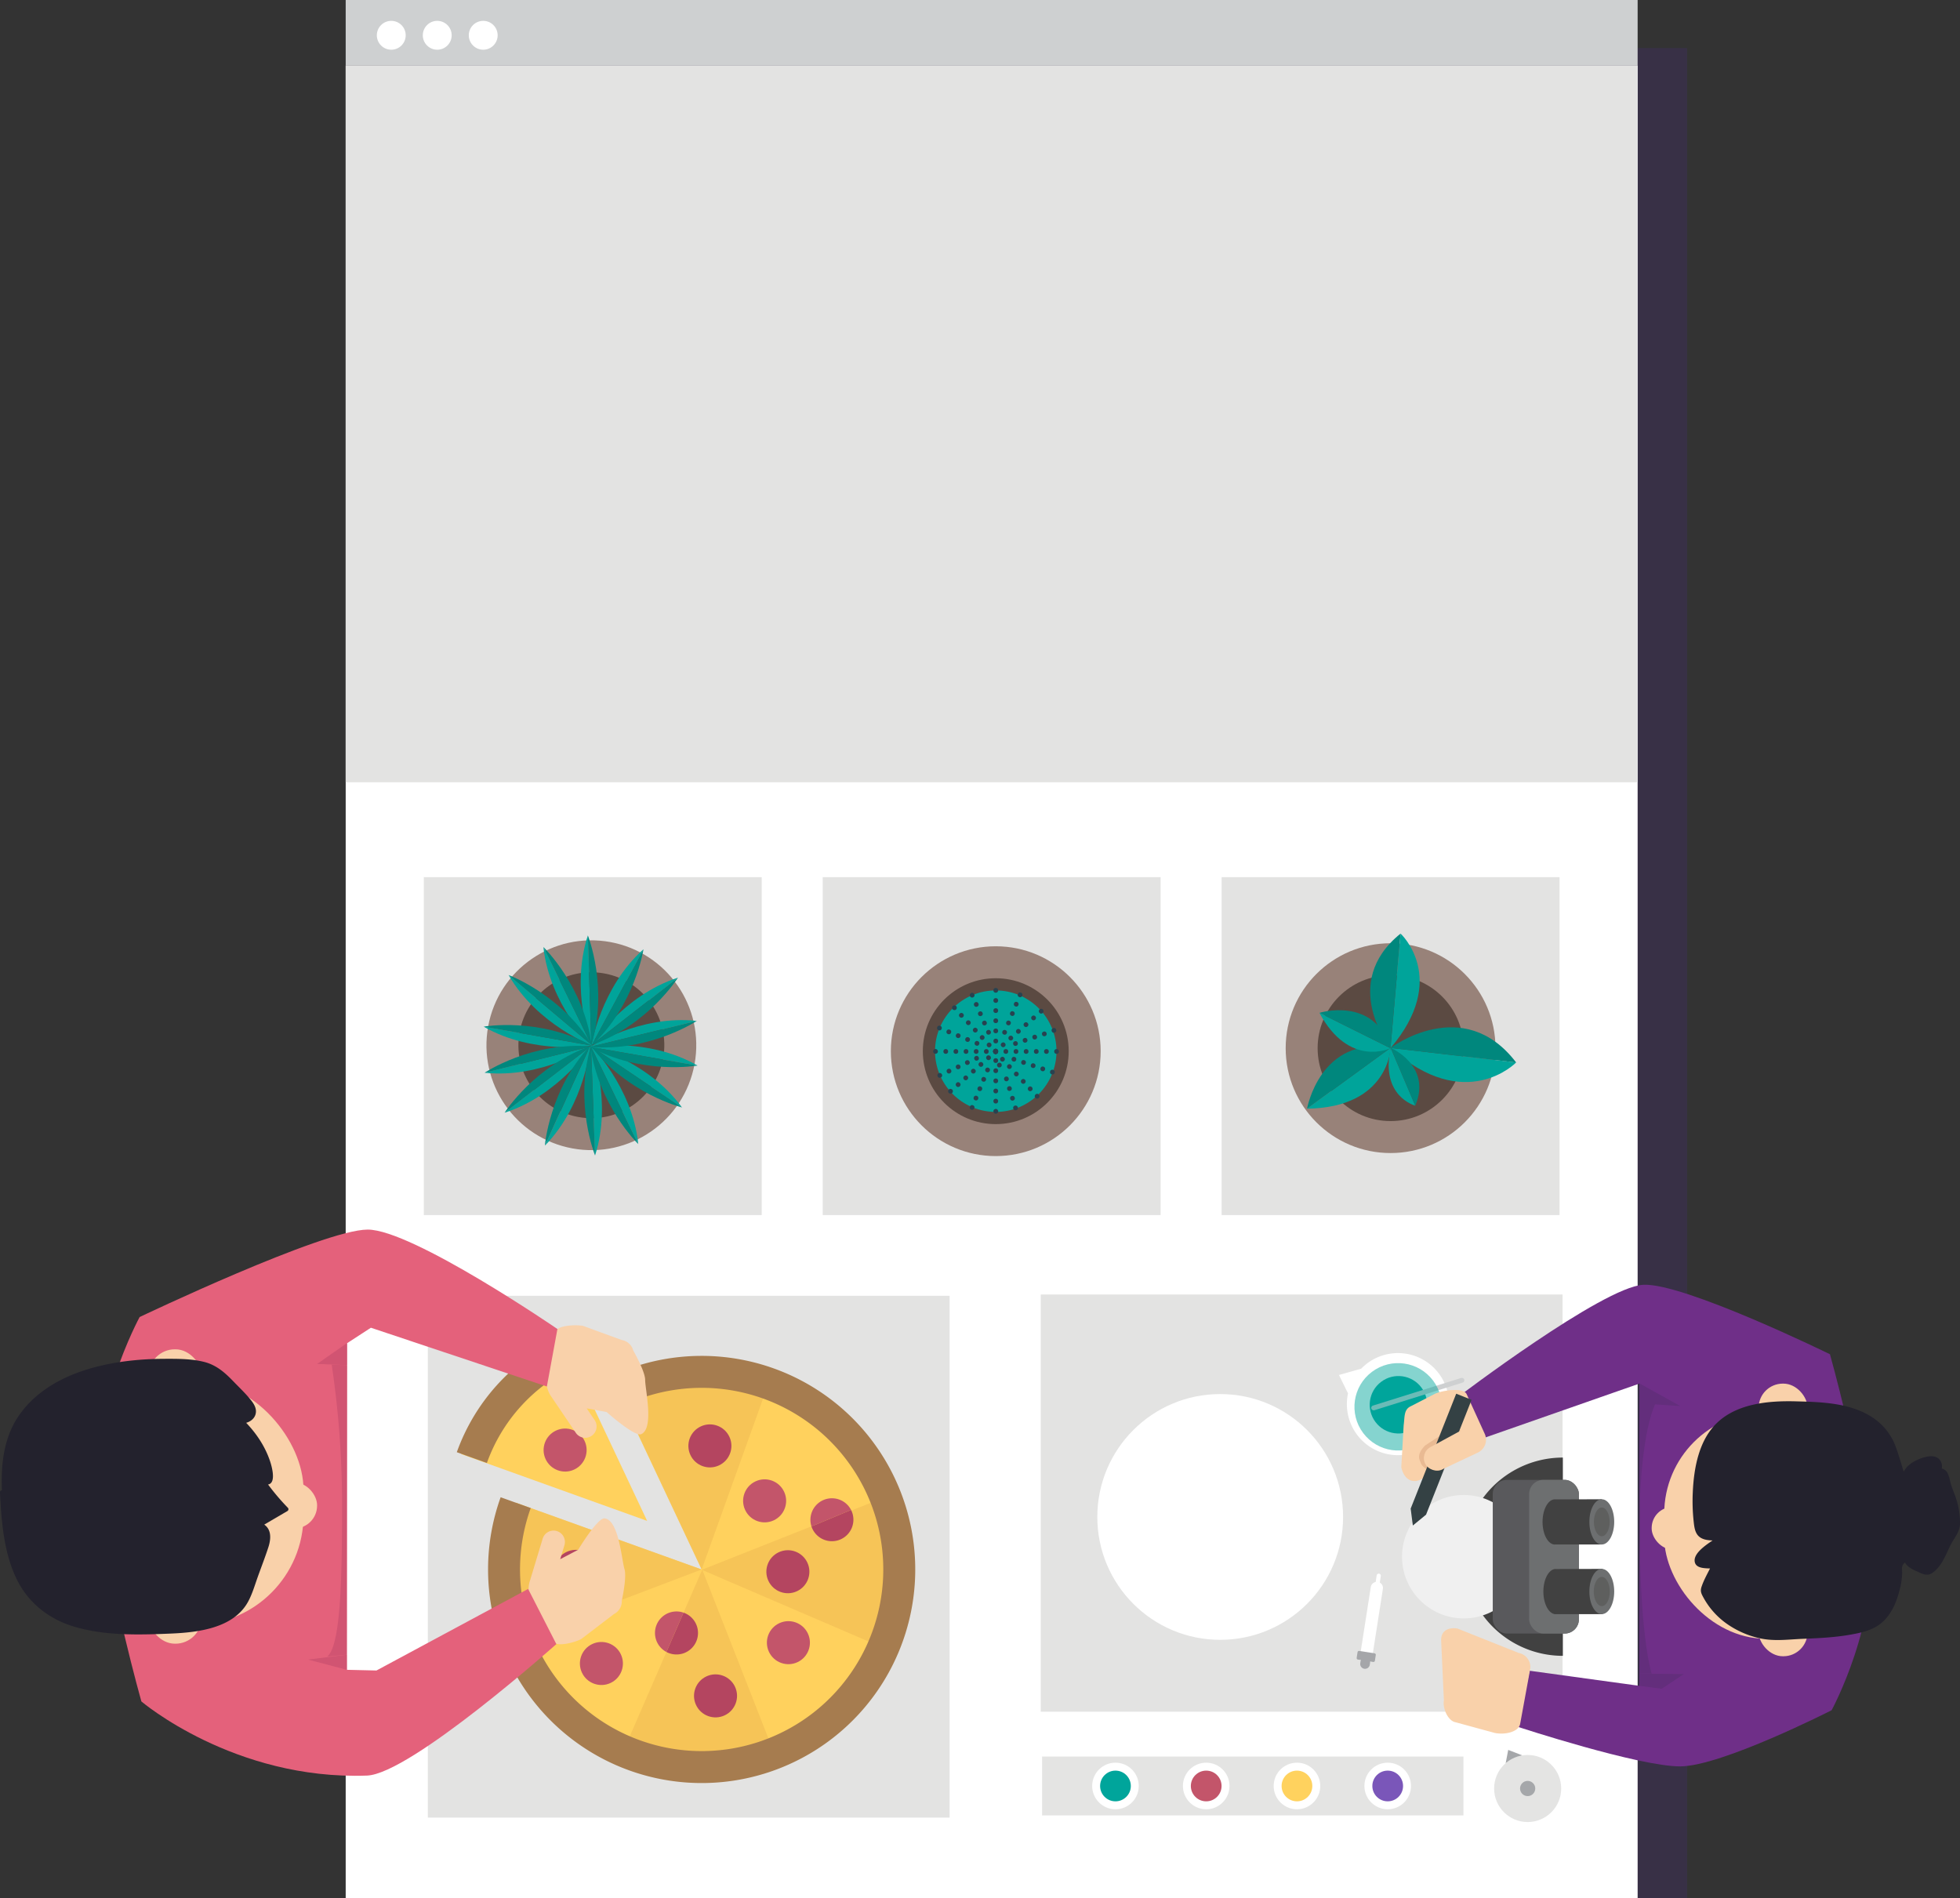 <svg id="Layer_1" data-name="Layer 1" xmlns="http://www.w3.org/2000/svg" viewBox="0 0 1165.32 1128.69"><rect x="0" y="0" width="1165.32" height="1128.69" fill="#333333" stroke="none"/><defs><style>.cls-1{fill:#48297a;opacity:0.27;}.cls-2{fill:#fff;}.cls-3{fill:#ced0d1;}.cls-4{fill:#e3e3e2;}.cls-5{fill:#5b4a42;stroke:#988279;}.cls-14,.cls-5{stroke-miterlimit:10;stroke-width:19px;}.cls-6{fill:#00a49a;}.cls-7{fill:#284250;}.cls-8{fill:#00877d;}.cls-9{fill:#414141;}.cls-10{fill:#f0f0f0;}.cls-11{fill:#a5a6a9;}.cls-12{fill:#ffd15d;}.cls-13{fill:#f0ba53;opacity:0.58;}.cls-14{fill:none;stroke:#a67c4f;}.cls-15{fill:#c3556a;}.cls-16{fill:#b44560;}.cls-17,.cls-18{fill:#00a59b;}.cls-18{opacity:0.48;}.cls-19{fill:#59595c;}.cls-20{fill:#6d6f70;}.cls-21{fill:#5e5f5e;}.cls-22{fill:#a5a7aa;}.cls-23{fill:#e4e4e3;}.cls-24{fill:#ffd25e;}.cls-25{fill:#7a56b9;}.cls-26{fill:#f9d1aa;}.cls-27{fill:#e4617b;}.cls-28{fill:#23222d;}.cls-29{fill:#d15472;}.cls-30{fill:#6f2f88;}.cls-31{fill:#632e7c;}.cls-32{fill:#e9ba93;}.cls-33{fill:#344144;}</style></defs><title>webmocup_v2</title><rect class="cls-1" x="238.79" y="28.57" width="764.27" height="1100.12"/><rect class="cls-2" x="44.74" y="199.77" width="1089.71" height="768.13" transform="translate(1173.43 -5.75) rotate(90)"/><rect class="cls-3" x="570.1" y="-364.57" width="38.99" height="768.13" transform="translate(570.1 609.09) rotate(-90)"/><rect class="cls-4" x="251.96" y="521.54" width="200.91" height="200.91" transform="translate(-269.57 974.4) rotate(-90)"/><rect class="cls-4" x="649.87" y="738.57" width="248.06" height="310.23" transform="translate(-119.78 1667.59) rotate(-90)"/><rect class="cls-4" x="489.14" y="521.54" width="200.91" height="200.91" transform="translate(-32.4 1211.58) rotate(-90)"/><rect class="cls-4" x="726.32" y="521.54" width="200.91" height="200.91" transform="translate(204.78 1448.76) rotate(-90)"/><rect class="cls-4" x="376.53" y="-132.02" width="426.12" height="768.13" transform="translate(337.54 841.64) rotate(-90)"/><circle class="cls-2" cx="232.63" cy="20.98" r="8.58"/><circle class="cls-2" cx="259.96" cy="20.98" r="8.58"/><circle class="cls-2" cx="287.3" cy="20.98" r="8.58"/><circle class="cls-5" cx="592.03" cy="625" r="52.87"/><circle class="cls-6" cx="592.03" cy="625" r="36.11"/><circle class="cls-7" cx="592.03" cy="625" r="1.42"/><circle class="cls-7" cx="592.03" cy="618.97" r="1.42"/><circle class="cls-7" cx="592.03" cy="612.94" r="1.42"/><circle class="cls-7" cx="592.03" cy="606.91" r="1.42"/><circle class="cls-7" cx="592.03" cy="600.88" r="1.42"/><circle class="cls-7" cx="592.03" cy="594.86" r="1.42"/><circle class="cls-7" cx="592.03" cy="588.83" r="1.42"/><circle class="cls-7" cx="592.03" cy="625.06" r="1.42" transform="translate(-247.61 434.79) rotate(-33.79)"/><circle class="cls-7" cx="592.03" cy="654.71" r="1.42"/><circle class="cls-7" cx="592.03" cy="648.68" r="1.42"/><circle class="cls-7" cx="592.03" cy="642.65" r="1.42"/><circle class="cls-7" cx="592.03" cy="636.62" r="1.42"/><circle class="cls-7" cx="592.03" cy="630.59" r="1.42"/><circle class="cls-7" cx="592.03" cy="660.8" r="1.42" transform="translate(-267.48 440.83) rotate(-33.79)"/><circle class="cls-7" cx="592" cy="625.17" r="1.42"/><circle class="cls-7" cx="598.03" cy="625.17" r="1.42"/><circle class="cls-7" cx="604.06" cy="625.17" r="1.42"/><circle class="cls-7" cx="610.09" cy="625.17" r="1.42"/><circle class="cls-7" cx="616.12" cy="625.17" r="1.42"/><circle class="cls-7" cx="622.15" cy="625.17" r="1.42"/><circle class="cls-7" cx="628.18" cy="625.17" r="1.42"/><circle class="cls-7" cx="591.94" cy="625.17" r="1.42" transform="translate(-247.66 434.65) rotate(-33.78)"/><circle class="cls-7" cx="562.3" cy="625.16" r="1.42"/><circle class="cls-7" cx="568.32" cy="625.17" r="1.42"/><circle class="cls-7" cx="574.35" cy="625.17" r="1.42"/><circle class="cls-7" cx="580.38" cy="625.17" r="1.42"/><circle class="cls-7" cx="586.41" cy="625.17" r="1.42"/><circle class="cls-7" cx="556.21" cy="625.16" r="1.42" transform="translate(-253.69 414.78) rotate(-33.78)"/><circle class="cls-7" cx="591.85" cy="624.98" r="1.42" transform="translate(-265.52 548.79) rotate(-41.48)"/><circle class="cls-7" cx="591.88" cy="625.03" r="1.42" transform="translate(-163.11 1038.51) rotate(-75.27)"/><circle class="cls-7" cx="591.93" cy="625.13" r="1.42" transform="translate(-265.59 548.78) rotate(-41.47)"/><circle class="cls-7" cx="596.45" cy="621.14" r="1.42" transform="translate(-261.81 550.77) rotate(-41.47)"/><circle class="cls-7" cx="600.97" cy="617.14" r="1.42" transform="translate(-258.03 552.76) rotate(-41.47)"/><circle class="cls-7" cx="605.48" cy="613.15" r="1.42" transform="translate(-254.26 554.75) rotate(-41.47)"/><circle class="cls-7" cx="610" cy="609.16" r="1.42" transform="translate(-250.48 556.74) rotate(-41.47)"/><circle class="cls-7" cx="614.52" cy="605.16" r="1.42" transform="translate(-246.7 558.73) rotate(-41.47)"/><circle class="cls-7" cx="619.04" cy="601.17" r="1.42" transform="translate(-242.92 560.72) rotate(-41.47)"/><circle class="cls-7" cx="569.67" cy="644.8" r="1.42" transform="translate(-284.2 538.97) rotate(-41.47)"/><circle class="cls-7" cx="574.19" cy="640.81" r="1.42" transform="translate(-280.42 540.96) rotate(-41.47)"/><circle class="cls-7" cx="578.71" cy="636.82" r="1.42" transform="translate(-276.64 542.95) rotate(-41.47)"/><circle class="cls-7" cx="583.23" cy="632.82" r="1.42" transform="translate(-272.87 544.94) rotate(-41.47)"/><circle class="cls-7" cx="587.74" cy="628.83" r="1.42" transform="translate(-269.09 546.93) rotate(-41.47)"/><circle class="cls-7" cx="565.11" cy="648.84" r="1.42" transform="translate(-206.15 1030.27) rotate(-75.26)"/><circle class="cls-7" cx="597.27" cy="613.74" r="1.42" transform="translate(-197.91 931.7) rotate(-67.57)"/><circle class="cls-7" cx="599.57" cy="608.16" r="1.42" transform="translate(-191.33 930.38) rotate(-67.57)"/><circle class="cls-7" cx="601.87" cy="602.59" r="1.42" transform="translate(-184.76 929.06) rotate(-67.57)"/><circle class="cls-7" cx="604.17" cy="597.02" r="1.42" transform="translate(-178.18 927.74) rotate(-67.57)"/><circle class="cls-7" cx="606.47" cy="591.44" r="1.42" transform="translate(-171.61 926.42) rotate(-67.57)"/><circle class="cls-7" cx="577.94" cy="658.41" r="1.42" transform="translate(-251.15 941.46) rotate(-67.57)"/><circle class="cls-7" cx="580.24" cy="652.83" r="1.42" transform="translate(-244.58 940.14) rotate(-67.57)"/><circle class="cls-7" cx="582.54" cy="647.26" r="1.42" transform="translate(-238 938.82) rotate(-67.57)"/><circle class="cls-7" cx="584.84" cy="641.69" r="1.42" transform="translate(-231.43 937.5) rotate(-67.57)"/><circle class="cls-7" cx="587.14" cy="636.11" r="1.42" transform="translate(-224.85 936.18) rotate(-67.57)"/><circle class="cls-7" cx="578" cy="591.72" r="1.42" transform="translate(-189.63 283.56) rotate(-23.8)"/><circle class="cls-7" cx="580.44" cy="597.23" r="1.42" transform="translate(-191.64 285.01) rotate(-23.8)"/><circle class="cls-7" cx="582.87" cy="602.75" r="1.42" transform="translate(-193.66 286.46) rotate(-23.8)"/><circle class="cls-7" cx="585.3" cy="608.27" r="1.42" transform="translate(-195.68 287.91) rotate(-23.8)"/><circle class="cls-7" cx="587.73" cy="613.78" r="1.42" transform="translate(-197.7 289.36) rotate(-23.8)"/><circle class="cls-7" cx="602.85" cy="629.83" r="1.42" transform="translate(-185.61 1001.91) rotate(-71.52)"/><circle class="cls-7" cx="608.57" cy="631.74" r="1.42" transform="translate(-183.52 1008.64) rotate(-71.52)"/><circle class="cls-7" cx="614.29" cy="633.65" r="1.42" transform="translate(-181.43 1015.37) rotate(-71.52)"/><circle class="cls-7" cx="620" cy="635.57" r="1.42" transform="translate(-179.34 1022.09) rotate(-71.52)"/><circle class="cls-7" cx="625.72" cy="637.48" r="1.42" transform="translate(-177.24 1028.82) rotate(-71.52)"/><circle class="cls-7" cx="558.5" cy="611.17" r="1.42" transform="translate(-218.21 897.82) rotate(-67.83)"/><circle class="cls-7" cx="564.09" cy="613.45" r="1.42" transform="translate(-216.84 904.41) rotate(-67.83)"/><circle class="cls-7" cx="569.67" cy="615.72" r="1.42" transform="translate(-215.47 911) rotate(-67.83)"/><circle class="cls-7" cx="575.26" cy="618" r="1.42" transform="translate(-214.1 917.59) rotate(-67.83)"/><circle class="cls-7" cx="580.84" cy="620.27" r="1.42" transform="translate(-212.73 924.18) rotate(-67.83)"/><circle class="cls-7" cx="596.53" cy="635.76" r="1.42" transform="matrix(0.95, -0.3, 0.3, 0.95, -163.25, 208.25)"/><circle class="cls-7" cx="598.34" cy="641.51" r="1.42" transform="translate(-164.89 209.05) rotate(-17.46)"/><circle class="cls-7" cx="600.15" cy="647.26" r="1.42" transform="translate(-166.54 209.86) rotate(-17.46)"/><circle class="cls-7" cx="601.95" cy="653.01" r="1.42" transform="translate(-168.18 210.67) rotate(-17.46)"/><circle class="cls-7" cx="603.76" cy="658.76" r="1.42" transform="translate(-169.82 211.48) rotate(-17.46)"/><circle class="cls-7" cx="558.74" cy="639.42" r="1.42" transform="translate(-217.51 295.21) rotate(-24.94)"/><circle class="cls-7" cx="564.21" cy="636.88" r="1.42" transform="translate(-215.93 297.28) rotate(-24.94)"/><circle class="cls-7" cx="569.67" cy="634.34" r="1.42" transform="translate(-214.35 299.35) rotate(-24.94)"/><circle class="cls-7" cx="575.14" cy="631.79" r="1.42" transform="translate(-212.77 301.41) rotate(-24.94)"/><circle class="cls-7" cx="580.61" cy="629.25" r="1.42" transform="translate(-211.19 303.48) rotate(-24.94)"/><circle class="cls-7" cx="603.77" cy="620.4" r="1.42" transform="translate(-165.54 223.42) rotate(-18.48)"/><circle class="cls-7" cx="609.49" cy="618.49" r="1.42" transform="translate(-164.64 225.13) rotate(-18.48)"/><circle class="cls-7" cx="615.21" cy="616.58" r="1.42" transform="translate(-163.74 226.85) rotate(-18.48)"/><circle class="cls-7" cx="620.93" cy="614.67" r="1.42" transform="translate(-162.84 228.56) rotate(-18.48)"/><circle class="cls-7" cx="626.65" cy="612.59" r="1.42" transform="translate(-161.89 230.27) rotate(-18.48)"/><circle class="cls-7" cx="592.05" cy="625.2" r="1.42" transform="translate(-267.45 573.56) rotate(-43.12)"/><circle class="cls-7" cx="592" cy="625.24" r="1.42" transform="translate(-151.08 1060.24) rotate(-76.91)"/><circle class="cls-7" cx="591.9" cy="625.29" r="1.42" transform="translate(-267.54 573.38) rotate(-43.11)"/><circle class="cls-7" cx="596.02" cy="629.69" r="1.42" transform="translate(-269.44 577.39) rotate(-43.11)"/><circle class="cls-7" cx="600.15" cy="634.09" r="1.42" transform="translate(-271.33 581.39) rotate(-43.11)"/><circle class="cls-7" cx="604.27" cy="638.5" r="1.42" transform="translate(-273.23 585.4) rotate(-43.11)"/><circle class="cls-7" cx="608.39" cy="642.9" r="1.42" transform="translate(-275.12 589.4) rotate(-43.11)"/><circle class="cls-7" cx="612.51" cy="647.3" r="1.42" transform="translate(-277.02 593.41) rotate(-43.11)"/><circle class="cls-7" cx="616.63" cy="651.7" r="1.42" transform="translate(-278.91 597.41) rotate(-43.11)"/><circle class="cls-7" cx="571.6" cy="603.61" r="1.42" transform="translate(-258.2 553.65) rotate(-43.11)"/><circle class="cls-7" cx="575.72" cy="608.01" r="1.42" transform="translate(-260.1 557.65) rotate(-43.11)"/><circle class="cls-7" cx="579.84" cy="612.41" r="1.42" transform="translate(-261.99 561.66) rotate(-43.11)"/><circle class="cls-7" cx="583.96" cy="616.81" r="1.42" transform="translate(-263.89 565.66) rotate(-43.11)"/><circle class="cls-7" cx="588.08" cy="621.21" r="1.42" transform="translate(-265.78 569.67) rotate(-43.11)"/><circle class="cls-7" cx="567.44" cy="599.16" r="1.42" transform="translate(-144.73 1016.05) rotate(-76.9)"/><circle class="cls-5" cx="826.77" cy="623.2" r="52.87"/><path class="cls-6" d="M826.77,623s-.89,35.55-49.66,36.18"/><path class="cls-8" d="M777.11,659.17s7.82-43.55,49.66-36.18"/><path class="cls-6" d="M901.43,631.72s-30.28,31.23-74.66-8.65"/><path class="cls-8" d="M826.77,623.08s43.15-32.68,74.66,8.65"/><path class="cls-6" d="M832.72,555.09s29.14,26.77-6,68.11"/><path class="cls-8" d="M826.7,623.2s-30.78-38.43,6-68.11"/><path class="cls-6" d="M841.44,657.38S820.5,652,826.82,623"/><path class="cls-8" d="M826.82,623s24.73,10.61,14.62,34.39"/><path class="cls-6" d="M826.7,623.23s-24.53,12-42.22-21"/><path class="cls-8" d="M784.48,602.21s32.43-10.09,42.22,21"/><circle class="cls-5" cx="351.57" cy="621.42" r="52.87" transform="translate(-322.92 855.55) rotate(-79.64)"/><path class="cls-6" d="M351.48,622.16s-29.21,19.25-63.37,15.66"/><path class="cls-6" d="M351.57,621.42s-12.71-32.59-2.06-65.25"/><path class="cls-6" d="M351.57,621.38s18.85-29.47,51.52-40.1"/><path class="cls-6" d="M351.57,621.86s5.39-34.57,31-57.45"/><path class="cls-6" d="M351.86,621.7s-34.5,5.8-64.3-11.29"/><path class="cls-6" d="M351.82,621.69s-25-24.47-28.75-58.61"/><path class="cls-6" d="M352.3,621.79s-32.74-12.32-49.92-42.06"/><path class="cls-6" d="M351,621.7s-3,34.85-27,59.43"/><path class="cls-6" d="M351.68,621.72s-19,29.38-51.69,39.87"/><path class="cls-6" d="M351.35,622s33.87,8.74,54.14,36.47"/><path class="cls-6" d="M351.38,621.78s12.89,32.52,2.41,65.24"/><path class="cls-6" d="M351,621.49s24.9,24.58,28.49,58.74"/><path class="cls-6" d="M350.42,622.35s34.49-5.85,64.31,11.19"/><path class="cls-6" d="M350.86,622.43S380.15,603.3,414.29,607"/><path class="cls-8" d="M349.51,556.17s12.42,31.24,2.06,65.25"/><path class="cls-8" d="M403.09,581.28s-17.93,28.44-51.52,40.1"/><path class="cls-8" d="M382.57,564.41s-5,33.25-31,57.45"/><path class="cls-8" d="M287.56,610.41s33.11-5.79,64.3,11.29"/><path class="cls-8" d="M323.08,563.08s24.18,23.35,28.75,58.61"/><path class="cls-8" d="M302.38,579.73s31.54,11.63,49.92,42.06"/><path class="cls-8" d="M323.95,681.13s2.67-33.51,27-59.43"/><path class="cls-8" d="M300,661.59s18.05-28.36,51.69-39.87"/><path class="cls-8" d="M405.49,658.46s-32.61-8.18-54.14-36.47"/><path class="cls-8" d="M353.79,687s-12.59-31.17-2.41-65.24"/><path class="cls-8" d="M379.47,680.23S355.39,656.77,351,621.49"/><path class="cls-8" d="M414.73,633.54s-33.11,5.84-64.31-11.19"/><path class="cls-8" d="M288.11,637.83s27.95-18.68,63.37-15.66"/><path class="cls-8" d="M414.29,607s-28,18.57-63.43,15.42"/><circle class="cls-2" cx="725.47" cy="901.93" r="73.06"/><path class="cls-9" d="M929.2,984.51a58.94,58.94,0,1,1,0-117.88"/><circle class="cls-10" cx="870.26" cy="925.57" r="36.69"/><path class="cls-2" d="M822.19,944.73l-6.42,41.19a3.65,3.65,0,1,1-7.2-1.12L815,943.61a3.64,3.64,0,0,1,2.9-3l.61-3.91a1.24,1.24,0,1,1,2.46.38l-.61,3.9a3.67,3.67,0,0,1,1.19,1A3.63,3.63,0,0,1,822.19,944.73Z"/><path class="cls-11" d="M815.41,983.14l-1,6.67a2.87,2.87,0,0,1-3.27,2.39h0a2.87,2.87,0,0,1-2.39-3.27l1-6.67"/><rect class="cls-11" x="806.76" y="982.29" width="10.97" height="5.2" rx="0.83" ry="0.83" transform="translate(161.24 -113.26) rotate(8.85)"/><rect class="cls-4" x="254.37" y="770.45" width="310.23" height="310.23" transform="translate(-516.08 1335.05) rotate(-90)"/><path class="cls-12" d="M367.08,826.88a117.49,117.49,0,1,1-60.48,66.55l110.57,39.73Z"/><polygon class="cls-13" points="417.18 933.16 307.4 974.88 306.61 893.43 417.18 933.16"/><polygon class="cls-13" points="460.39 1042.64 370.68 1040.99 417.52 933.25 460.39 1042.64"/><polygon class="cls-13" points="367.27 826.79 456.91 822.58 417.18 933.16 367.27 826.79"/><polygon class="cls-13" points="526.49 890.05 525.21 979.77 417.27 933.36 526.49 890.05"/><path class="cls-14" d="M367.08,826.88a117.49,117.49,0,1,1-60.48,66.55"/><path class="cls-12" d="M334.67,798a117.12,117.12,0,0,0-60.48,66.55l110.57,39.73Z"/><path class="cls-14" d="M337.36,804.1a110,110,0,0,0-56.82,62.53"/><path class="cls-15" d="M396.23,982.22a12.79,12.79,0,0,1,10.17-23.39"/><circle class="cls-15" cx="357.53" cy="989.11" r="12.79" transform="translate(-383.83 243.08) rotate(-24.95)"/><circle class="cls-15" cx="468.71" cy="976.73" r="12.79" transform="translate(-368.23 288.82) rotate(-24.95)"/><circle class="cls-15" cx="454.58" cy="892.41" r="12.79" transform="translate(-333.99 274.99) rotate(-24.95)"/><circle class="cls-15" cx="335.95" cy="862.2" r="12.79" transform="translate(-332.31 222.14) rotate(-24.95)"/><path class="cls-15" d="M482.47,907.58A12.79,12.79,0,0,1,506,897.76"/><path class="cls-16" d="M406.4,958.83a12.79,12.79,0,1,1-10.17,23.39"/><circle class="cls-16" cx="342.27" cy="934.33" r="12.79" transform="translate(-362.15 231.54) rotate(-24.95)"/><circle class="cls-16" cx="425.38" cy="1008.36" r="12.79" transform="translate(-385.62 273.5) rotate(-24.95)"/><circle class="cls-16" cx="422.04" cy="859.73" r="12.79" transform="translate(-323.24 258.22) rotate(-24.95)"/><circle class="cls-16" cx="468.4" cy="934.54" r="12.79" transform="translate(-350.47 284.76) rotate(-24.95)"/><path class="cls-16" d="M506,897.76a12.79,12.79,0,1,1-23.54,9.82"/><path class="cls-2" d="M855.46,816.63a30.37,30.37,0,1,1-54,11.84l-5.38-10.95,13.2-3.72a30.39,30.39,0,0,1,46.16,2.82Z"/><circle class="cls-17" cx="831.45" cy="835.23" r="17.08" transform="translate(-335.03 667.14) rotate(-36.93)"/><rect class="cls-3" x="814.01" y="827.42" width="57.89" height="2.89" rx="1.43" ry="1.43" transform="translate(-209.21 289.85) rotate(-17.39)"/><circle class="cls-18" cx="831.45" cy="835.23" r="25.98" transform="matrix(0.8, -0.6, 0.6, 0.8, -335.03, 667.14)"/><rect class="cls-19" x="887.52" y="879.88" width="51.21" height="91.38" rx="8.46" ry="8.46"/><rect class="cls-20" x="909.15" y="879.88" width="29.58" height="91.38" rx="8.46" ry="8.46"/><path class="cls-9" d="M952.34,891.41v26.9H924.51a3.62,3.62,0,0,1-.57,0c-3.8-.53-6.81-6.33-6.81-13.41s3-12.88,6.81-13.4a2.73,2.73,0,0,1,.57,0Z"/><path class="cls-9" d="M952.83,932.81v26.91H925a3.62,3.62,0,0,1-.57,0c-3.8-.53-6.81-6.33-6.81-13.41s3-12.89,6.81-13.41a2.73,2.73,0,0,1,.57,0Z"/><path class="cls-9" d="M923.95,918.27a3.62,3.62,0,0,0,.57,0h-.57Z"/><path class="cls-9" d="M924.51,891.41a2.73,2.73,0,0,0-.57,0v0Z"/><path class="cls-9" d="M923.95,959.68a3.62,3.62,0,0,0,.57,0h-.57Z"/><path class="cls-9" d="M924.51,932.81a2.73,2.73,0,0,0-.57,0v0Z"/><ellipse class="cls-20" cx="952.34" cy="904.86" rx="7.39" ry="13.45"/><ellipse class="cls-20" cx="952.34" cy="946.27" rx="7.39" ry="13.45"/><ellipse class="cls-21" cx="952.34" cy="904.86" rx="4.69" ry="8.54"/><ellipse class="cls-21" cx="952.34" cy="946.27" rx="4.77" ry="8.68"/><polyline class="cls-22" points="895.21 1048.32 896.71 1040.44 905.11 1043.7"/><circle class="cls-23" cx="908.27" cy="1063.39" r="19.94"/><circle class="cls-22" cx="908.27" cy="1063.39" r="4.52"/><rect class="cls-23" x="619.59" y="1044.38" width="250.49" height="35.01"/><circle class="cls-2" cx="663.2" cy="1061.89" r="13.85"/><circle class="cls-17" cx="663.2" cy="1061.89" r="9.13"/><circle class="cls-2" cx="717.15" cy="1061.89" r="13.85"/><circle class="cls-15" cx="717.15" cy="1061.89" r="9.13"/><circle class="cls-2" cx="771.11" cy="1061.89" r="13.85"/><circle class="cls-24" cx="771.11" cy="1061.89" r="9.13"/><circle class="cls-2" cx="825.06" cy="1061.89" r="13.85"/><circle class="cls-25" cx="825.06" cy="1061.89" r="9.13"/><path class="cls-26" d="M381.15,852.73c-3.93,1.58-20.5-13.19-20.5-13.19l-11.83-2.17,4.86,7.18a6.76,6.76,0,0,1-11.19,7.57l-13.88-20.51c-.11-.17-.22-.34-.32-.52-2.75-3.43-3.8-8.19-3.35-10.64l5.19-28.33c.76-4.15,11.95-4.64,16.51-3.8l23,8.41a8.5,8.5,0,0,1,6.86,6.23c2.14,3.84,7.08,13.18,7.08,17.5C383.55,826,389.08,849.51,381.15,852.73Z"/><path class="cls-26" d="M369.7,951.69a8.5,8.5,0,0,1-4.7,8l-19.45,14.85c-4.11,2.15-14.94,5-16.9,1.27l-13.37-25.52c-1.16-2.21-1.57-7.07.06-11.17a5.66,5.66,0,0,1,.14-.58l7.17-23.7a6.78,6.78,0,0,1,6.47-4.8,6.6,6.6,0,0,1,1.95.29,6.77,6.77,0,0,1,4.51,8.42l-2.51,8.3,10.66-5.58s11.44-19,15.66-18.68c8.54.71,10.24,24.84,11.88,30.09C372.55,937,370.61,947.39,369.7,951.69Z"/><path class="cls-27" d="M84.05,1011.62S65.51,945.84,58.71,893.08s24.3-110,24.3-110,109-52,135.61-52,112.79,59.11,112.79,59.11l-6.27,34.19L220.51,789.43l-14.23,9.26-.07,194.13,17.62.41L314,944.74l16.78,32.8s-86.63,77.23-112.61,78.17C139.11,1058.54,84.05,1011.62,84.05,1011.62Z"/><rect class="cls-26" x="48.66" y="820.67" width="131.8" height="145.37" rx="65.12" ry="65.12"/><rect class="cls-26" x="151.77" y="881.41" width="36.75" height="27.35" rx="13.51" ry="13.51"/><rect class="cls-26" x="88.43" y="802.26" width="31.43" height="175.03" rx="15.53" ry="15.53"/><path class="cls-28" d="M2.67,891.24c-1.3-17.79-.4-36.62,11.84-51.88,9.29-11.58,24.56-20.1,41.42-24.87s35.24-6,53.22-5c5.7.3,11.58.86,16.51,3s8.6,5.91,12,9.48l8.2,8.62c2.4,2.52,4.89,5.23,5.08,8.33s-3,6.5-7.15,6.17c9.42,9.07,15.52,20.06,17.46,31.47a4.56,4.56,0,0,1-.43,3.59,3.43,3.43,0,0,1-4.1.91,127.29,127.29,0,0,0,13.53,16.3l-15.67,9.18c6.09,1.83,5.48,8.37,3.78,13.12l-8.62,24.1c-1.51,4.21-3.05,8.49-6.13,12.19-5,6-13.6,9.87-22.62,11.85s-18.53,2.28-27.93,2.47c-21.33.42-44.37,0-61.42-9.66-19.46-11-25.51-30.71-28.13-48.88A242,242,0,0,1,1.25,887.3"/><path class="cls-28" d="M3.92,891.24c-1.12-16.16-.43-33.13,8.69-47.13,9.26-14.22,25.4-22.83,41.22-27.7,17.53-5.39,36.15-6.64,54.39-5.75,9.78.48,18.16,2,25.42,9,3,2.86,5.76,6,8.61,9,2,2.08,4.35,4.16,5.91,6.57,2.69,4.16.84,8.58-4.36,8.67a1.26,1.26,0,0,0-.88,2.13,64.67,64.67,0,0,1,11.72,15.3,51.89,51.89,0,0,1,3.58,8.25c.57,1.72,4.1,12-1.14,10.33a1.26,1.26,0,0,0-1.41,1.84,140.51,140.51,0,0,0,13.72,16.55l.25-2L154,905.47a1.27,1.27,0,0,0,.3,2.28c8.63,3.31.88,17.26-1.07,22.71-3,8.38-5.14,19-11.37,25.65C130.21,968.51,109.66,968.68,94,969c-30.17.63-66.87-.25-82-31.38C4.6,922.26,3.27,904.07,2.5,887.3c-.07-1.6-2.57-1.61-2.5,0,.77,16.82,2.2,34.83,9.31,50.35,6.82,14.89,19.42,25,35,29.58,18.31,5.4,38.32,4.85,57.2,4.05,16.15-.68,37.47-3.15,46.05-19.07,2.47-4.58,3.94-9.73,5.68-14.6,2.1-5.86,4.37-11.69,6.3-17.61s1.86-12.16-4.65-14.66l.3,2.28,15.67-9.18a1.26,1.26,0,0,0,.25-2,136.29,136.29,0,0,1-13.33-16l-1.41,1.84c8.78,2.8,5.55-9.4,4.22-13.41-3.15-9.46-8.88-17.69-15.94-24.65l-.88,2.13c4.15-.07,8.52-2.78,8.4-7.42-.07-2.48-1.6-4.77-3.1-6.62-3.23-4-7-7.53-10.54-11.21-5-5.19-10.09-9.58-17.22-11.36-7.82-1.95-16.31-1.86-24.3-1.82-30,.15-67.22,7.15-85.64,33.54C1.22,856,.23,874.1,1.42,891.24c.11,1.6,2.61,1.61,2.5,0Z"/><polygon class="cls-29" points="206.33 798.53 206.33 811.69 188.52 810.96 206.33 798.53"/><path class="cls-29" d="M206.17,983.84l-11.6,1.1c8.57-6.94,8.82-52.68,8.79-94.22a562.68,562.68,0,0,0-6.15-79.31l9.12.28Z"/><polygon class="cls-29" points="183.13 986.74 206.21 983.84 206.21 992.82 183.13 986.74"/><path class="cls-30" d="M1088,805.19s17.17,60.92,23.48,109.79S1089,1016.85,1089,1016.85s-65.39,33.31-90,33.39-96.29-23.42-96.29-23.42l6.68-33.45,65.43,9,.07-179.79L878,856.47l-11.36-25.72S952.92,765.2,977,763.9,1088,805.19,1088,805.19Z"/><path class="cls-26" d="M909.73,992.64,903.8,1025c-.84,4.57-8.49,6.62-15,5.38L865.38,1024c-4.57-.84-7.76-8.39-6.92-13l-1.64-35.9c0-6.19,5.26-7.62,9.82-6.78l36.3,14.48A8.47,8.47,0,0,1,909.73,992.64Z"/><path class="cls-26" d="M872,828.93l10.76,23.59a8.47,8.47,0,0,1-4.18,11.18l-34.27,16.14c-4.22,1.93-9.33.42-11.18-7.44l1.42-25.08c.67-4.73,0-9.26,4.18-11.18l14.51-7.48C857.45,826.73,870.06,824.71,872,828.93Z"/><rect class="cls-26" x="989.47" y="839.72" width="122.07" height="134.64" rx="60.31" ry="60.31" transform="translate(2101 1814.07) rotate(180)"/><rect class="cls-26" x="982" y="895.97" width="34.03" height="25.33" rx="12.51" ry="12.51" transform="translate(1998.03 1817.27) rotate(-180)"/><rect class="cls-26" x="1045.58" y="822.66" width="29.11" height="162.1" rx="14.38" ry="14.38" transform="translate(2120.28 1807.42) rotate(-180)"/><path class="cls-28" d="M1136.91,891.19a85.27,85.27,0,0,1-6.9-16.52c-2-6.61-3.19-13.55-6.58-19.55-7.17-12.67-22.57-18.42-37.09-19.57-19.42-1.54-42.62-3.37-59.86,7.57-12.42,7.89-16.81,23.74-18.29,37.52a115.61,115.61,0,0,0-.12,22.47c1,11.08,3.08,11.48,14.1,11.54L1014,920.9a15.59,15.59,0,0,0-4,3.91c-4.45,7.19,4.51,5.95,8.58,6.59l-2.42,5c-1.19,2.48-2.39,5-3.47,7.5a3.74,3.74,0,0,0-.43,1.78,3.8,3.8,0,0,0,.4,1.21c7,15.31,22.39,24.59,39,26.82,7.41,1,14.78-.64,22.26-.7a155.22,155.22,0,0,0,29.66-3.1,37.47,37.47,0,0,0,10.2-3.24c10-5.31,14.12-17.48,15.67-28.71.91-6.61-2.63-6.89,3.56-10.92,1.12,4.51,7.15,5.78,11.24,7.81,3.14,1.56,6.36-3.15,8.52-5.92,4-5.09,3.09-5.2,4.26-8.38s7-10.16,7-13.55c0-15.11-4.89-19.76-6.08-27a9.59,9.59,0,0,0-1.38-4.1,3.57,3.57,0,0,0-3.78-1.55,4.92,4.92,0,0,0-3.24-7.12,9.4,9.4,0,0,0-3.68.41c-4.09,1-8.46,2.22-11.13,5.48-2.23,2.72-7.28,10.15,1.63,18.85-7.94-5.3-13.42-15.19-18.41-23.11-5.46-8.66-11-17.5-18.78-24.12s-18.39-10.8-28.35-8.44"/><path class="cls-28" d="M1138,890.56c-5.07-9.5-7-19.49-10.58-29.5a35.36,35.36,0,0,0-12.93-17.46c-13.42-9.53-31-10-46.86-10.41s-34.34,1.21-46.45,12.49c-11.07,10.32-14.08,27.07-14.73,41.51a111.29,111.29,0,0,0,.5,17.25c.28,2.5.53,5.3,1.86,7.51,2.7,4.47,8.86,3.92,13.37,4l-.63-2.33c-3.72,2.86-15.34,9-13.89,15.23,1,4.31,7.76,3.44,11,3.85l-1.08-1.88c-2,4.08-4.44,8.23-5.89,12.53-1,2.84-.11,4.32,1.3,6.89a45.94,45.94,0,0,0,13.84,15.31,54.59,54.59,0,0,0,18.75,8.37c8.93,2.14,17.47.83,26.51.47,9.49-.38,18.82-.82,28.2-2.49,7.3-1.3,14.55-2.94,19.94-8.41,4.81-4.88,7.53-11.5,9.14-18.05a40.66,40.66,0,0,0,1.54-9.88c0-3.68-.75-4.94,2.78-7.37l-1.84-.75c1.28,3.59,4.11,5.21,7.48,6.69s6.3,3.39,9.73.95c6.59-4.69,8.29-13,12.36-19.43,2.19-3.45,4-6.28,3.93-10.41a47.63,47.63,0,0,0-2.61-15c-1.11-3.24-2.56-6.34-3.32-9.69-.88-3.86-1.84-7.66-6.53-7.47l1.08,1.88c1.39-3.15.59-7.18-2.91-8.62-4.14-1.71-11.62,1.38-15,3.89-8.06,6-6.89,15.88-.51,22.61l1.51-2c-13-9.21-19-26.23-28.74-38.44-9.13-11.42-22.56-20.43-37.76-17.35-1.58.32-.91,2.73.66,2.41,18.24-3.7,32,11,41.1,24.78,7,10.63,12.79,23.21,23.47,30.76,1.19.84,2.46-1,1.51-2-4.28-4.51-6.25-9.78-2.85-15.37a12.2,12.2,0,0,1,4.75-4.48,22.74,22.74,0,0,1,4.31-1.66l1.38-.38q4.4-1.73,6.88,4.52a1.27,1.27,0,0,0,1.08,1.88c3.44-.14,6.78,13.23,7.79,16.33,2.23,6.92,3.52,14.36-.37,20.78-1.44,2.39-3.24,4.65-4.3,7.24a46.84,46.84,0,0,1-1.81,4.92c-1.89,3.47-5.65,9.13-10.31,8.42-3.31-.5-8.47-3.38-9.61-6.57a1.26,1.26,0,0,0-1.84-.75c-3.36,2.31-4.47,3.69-4.16,7.65.47,5.95-1.26,12.48-3.49,18-3.09,7.62-8.3,13.33-16.26,15.86-8.29,2.63-17.53,3.48-26.17,4-15.81,1-32,3.26-46.8-3.78a47.15,47.15,0,0,1-15.67-11.88c-2.85-3.34-6.72-8.07-5.37-12.78,1.07-3.76,3.54-7.51,5.23-11a1.27,1.27,0,0,0-1.08-1.88c-2.13-.27-8.42.47-8.39-2.9,0-2.44,4.13-5,5.78-6.3l6.79-5.21a1.26,1.26,0,0,0-.63-2.33c-4.84,0-10.52.65-12.07-5-2-7.16-1.51-15.76-1.05-23.09.87-14,4.2-30.46,15.91-39.56,12.26-9.52,29.38-10.5,44.27-10,14.3.45,29.76.92,42.21,8.83,8.25,5.24,12.5,12.88,15.09,22.11,2.46,8.76,5,17.1,9.31,25.16.76,1.42,2.92.16,2.16-1.26Z"/><path class="cls-31" d="M999,836l-15-1c-7.45,17.1-8.88,50.15-9.15,63.47V822.59Z"/><path class="cls-31" d="M982,995.06h-7.09V916.15C975.6,976.47,982,995.06,982,995.06Z"/><polygon class="cls-31" points="1001.1 995.37 987.97 1004.09 974.85 1002.39 974.91 995.06 1001.1 995.37"/><path class="cls-32" d="M869.21,852l2.16,4a7.09,7.09,0,0,1-2.84,9.59l-14,7.6a7.09,7.09,0,0,1-9.59-2.84l-.49-1.3c-1.85-3.42-.1-6.53,2.84-9.59l14-9.17C864.72,848.42,867.36,848.6,869.21,852Z"/><polygon class="cls-33" points="865.79 828.66 874.93 832.28 872.31 838.92 847.86 900.58 840 907.03 838.72 896.96 863.17 835.29 865.79 828.66"/><rect class="cls-26" x="845.26" y="854.33" width="36.84" height="15.05" rx="7.44" ry="7.44" transform="translate(-306.44 516.08) rotate(-28.48)"/></svg>